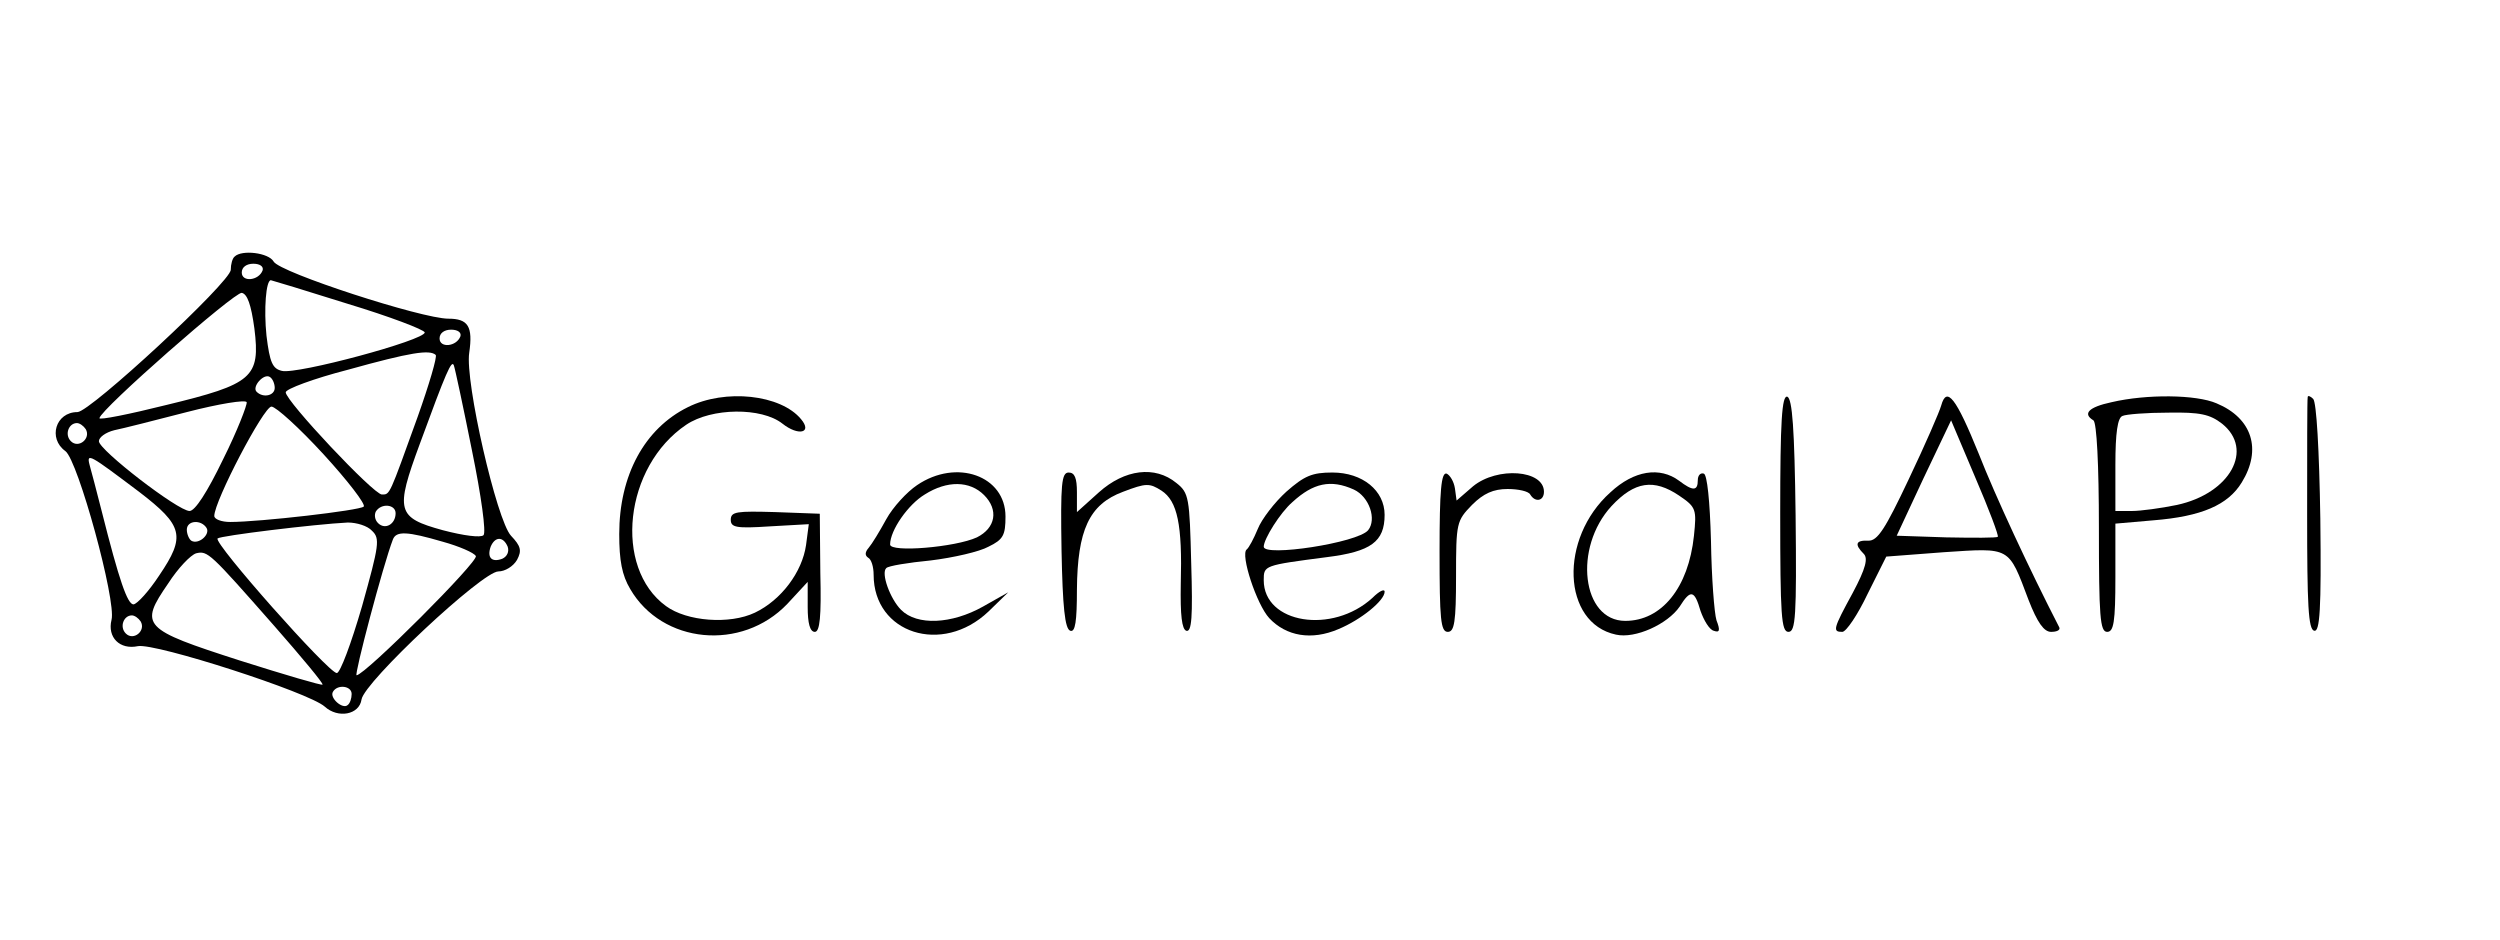 <?xml version="1.0" standalone="no"?>
<!DOCTYPE svg PUBLIC "-//W3C//DTD SVG 20010904//EN"
 "http://www.w3.org/TR/2001/REC-SVG-20010904/DTD/svg10.dtd">
<svg version="1.0" xmlns="http://www.w3.org/2000/svg"
 width="455pt" height="171pt" viewBox="0 0 455 171"
 preserveAspectRatio="xMidYMid meet">

<g transform="translate(0,171) scale(0.1,-0.1)"
fill="#000000" stroke="none">
<path d="M427 1243 c-4 -3 -7 -14 -7 -24 0 -22 -256 -259 -279 -259 -40 0 -54
-48 -22 -71 23 -17 93 -273 84 -307 -8 -32 15 -55 48 -48 32 6 311 -84 340
-110 24 -22 63 -15 67 13 5 32 220 233 249 233 12 0 27 9 34 21 9 17 7 25 -11
44 -26 28 -84 281 -76 333 7 48 -2 62 -38 62 -48 0 -307 84 -318 104 -9 16
-58 22 -71 9z m51 -25 c-7 -19 -38 -22 -38 -4 0 10 9 16 21 16 12 0 19 -5 17
-12z m155 -61 c76 -23 139 -47 140 -52 1 -14 -233 -77 -260 -70 -17 4 -22 15
-28 64 -5 48 -1 101 8 101 1 0 64 -19 140 -43z m-170 -45 c11 -89 -3 -101
-160 -139 -68 -17 -123 -28 -122 -24 2 16 246 230 259 228 10 -2 17 -21 23
-65z m375 -14 c-7 -19 -38 -22 -38 -4 0 10 9 16 21 16 12 0 19 -5 17 -12z
m-45 -34 c3 -3 -12 -54 -33 -113 -52 -144 -50 -141 -65 -141 -15 0 -175 170
-175 186 0 6 51 25 113 41 115 32 149 37 160 27z m66 -174 c17 -83 26 -149 21
-154 -5 -5 -36 -1 -74 9 -84 23 -87 35 -42 157 48 131 58 154 62 143 2 -5 17
-75 33 -155z m-359 114 c0 -14 -21 -19 -33 -7 -9 9 13 34 24 27 5 -3 9 -12 9
-20z m-94 -130 c-29 -60 -51 -94 -61 -94 -21 0 -165 111 -165 127 0 7 12 16
28 20 15 3 74 18 132 33 58 15 107 23 109 18 1 -5 -17 -52 -43 -104z m183 9
c44 -48 77 -91 73 -95 -7 -7 -189 -28 -243 -28 -16 0 -29 5 -29 11 0 27 90
199 104 199 8 0 51 -39 95 -87z m-433 46 c10 -17 -13 -36 -27 -22 -12 12 -4
33 11 33 5 0 12 -5 16 -11z m97 -114 c81 -62 85 -81 37 -152 -19 -29 -40 -52
-47 -53 -11 0 -26 43 -58 170 -9 36 -19 73 -22 84 -6 23 1 18 90 -49z m467
-39 c0 -20 -19 -31 -32 -18 -6 6 -7 15 -4 21 10 16 36 13 36 -3z m-344 -27 c7
-12 -15 -31 -28 -23 -4 3 -8 12 -8 20 0 17 26 19 36 3z m301 -5 c15 -14 13
-26 -18 -137 -20 -69 -40 -122 -46 -122 -15 0 -225 237 -217 245 5 5 177 26
237 29 16 0 36 -6 44 -15z m129 -20 c29 -8 57 -20 60 -26 6 -9 -201 -216 -217
-217 -5 -1 48 200 66 247 6 16 26 15 91 -4z m118 -9 c3 -9 -1 -18 -10 -22 -19
-7 -28 2 -21 22 8 19 23 19 31 0z m-425 -144 c50 -57 90 -105 88 -107 -1 -2
-69 18 -151 44 -177 57 -183 63 -130 140 18 28 41 52 51 55 21 5 25 1 142
-132z m-243 8 c10 -17 -13 -36 -27 -22 -12 12 -4 33 11 33 5 0 12 -5 16 -11z
m384 -132 c0 -8 -3 -17 -7 -20 -9 -9 -34 13 -27 24 8 14 34 11 34 -4z"/>
<path d="M1252 969 c-79 -39 -125 -124 -125 -231 0 -48 5 -75 20 -100 58 -100
203 -114 286 -27 l37 40 0 -46 c0 -29 4 -45 13 -45 9 0 12 27 10 107 l-1 108
-81 3 c-70 2 -81 1 -81 -14 0 -14 10 -16 71 -12 l71 4 -5 -38 c-7 -49 -45
-100 -93 -123 -46 -22 -124 -16 -162 12 -96 70 -76 254 37 330 46 31 137 32
175 2 29 -23 55 -17 34 8 -37 45 -138 56 -206 22z"/>
<path d="M3240 776 c0 -187 2 -216 15 -216 13 0 15 28 13 212 -2 158 -6 212
-15 216 -10 3 -13 -44 -13 -212z"/>
<path d="M3533 972 c-3 -11 -29 -71 -59 -134 -43 -91 -57 -113 -74 -112 -23 1
-25 -7 -8 -24 8 -8 4 -26 -20 -71 -36 -66 -37 -71 -19 -71 7 0 28 31 46 69
l34 68 105 8 c122 8 117 11 154 -87 16 -41 28 -58 41 -58 10 0 17 3 15 8 -55
107 -116 238 -147 317 -41 101 -58 123 -68 87z m103 -239 c-2 -2 -44 -2 -94
-1 l-90 3 49 105 50 105 44 -104 c25 -58 43 -106 41 -108z"/>
<path d="M3843 978 c-42 -9 -53 -21 -33 -33 6 -4 10 -80 10 -196 0 -161 2
-189 15 -189 12 0 15 18 15 99 l0 98 69 6 c88 7 136 28 161 69 37 60 19 117
-46 144 -37 16 -127 17 -191 2z m201 -39 c59 -47 15 -127 -82 -148 -29 -6 -66
-11 -82 -11 l-30 0 0 84 c0 58 4 86 13 89 6 3 44 6 83 6 58 1 76 -3 98 -20z"/>
<path d="M4200 987 c-1 -4 -1 -100 -1 -214 0 -164 2 -209 13 -211 10 -2 13 37
11 204 -2 126 -7 212 -13 218 -5 5 -10 7 -10 3z"/>
<path d="M1669 827 c-18 -12 -44 -40 -56 -62 -12 -22 -26 -45 -32 -52 -7 -8
-7 -14 -1 -18 6 -3 10 -17 10 -31 0 -107 125 -147 209 -67 l36 35 -46 -26
c-57 -32 -120 -35 -149 -6 -20 20 -37 67 -27 76 3 4 40 10 81 14 41 5 89 16
105 25 27 13 31 21 31 55 0 74 -89 106 -161 57z m122 -18 c27 -27 21 -60 -13
-77 -39 -18 -158 -28 -158 -13 0 26 33 73 63 91 41 26 82 25 108 -1z"/>
<path d="M1932 708 c2 -102 6 -143 16 -146 9 -3 12 17 12 75 1 108 22 155 84
178 42 16 48 16 70 2 29 -19 38 -62 35 -170 -1 -57 2 -82 10 -85 10 -3 12 25
9 123 -3 119 -4 128 -27 146 -39 32 -94 25 -141 -17 l-40 -36 0 36 c0 26 -4
36 -15 36 -13 0 -15 -20 -13 -142z"/>
<path d="M2341 815 c-21 -19 -45 -50 -52 -68 -7 -17 -16 -34 -20 -37 -12 -9
18 -100 41 -125 31 -33 77 -41 126 -20 41 17 84 52 84 68 0 6 -10 1 -22 -11
-73 -67 -198 -47 -198 32 0 27 0 27 115 42 80 10 105 28 105 77 0 44 -40 77
-95 77 -37 0 -51 -6 -84 -35z m123 4 c28 -13 42 -54 26 -74 -19 -23 -190 -49
-190 -30 0 14 30 62 52 81 38 35 70 42 112 23z"/>
<path d="M2620 706 c0 -123 2 -146 15 -146 12 0 15 18 15 101 0 98 1 101 29
130 21 21 39 29 65 29 19 0 38 -4 41 -10 9 -15 25 -12 25 5 0 40 -85 46 -129
10 l-30 -26 -3 22 c-2 13 -9 24 -15 27 -10 3 -13 -30 -13 -142z"/>
<path d="M2931 814 c-94 -84 -88 -238 10 -259 35 -8 94 19 116 51 20 32 27 30
38 -8 6 -17 16 -34 24 -36 11 -4 12 1 5 19 -4 13 -9 78 -10 144 -2 74 -7 121
-13 123 -6 2 -11 -3 -11 -12 0 -20 -9 -20 -34 -1 -35 26 -82 19 -125 -21z
m125 -6 c31 -21 32 -25 27 -73 -10 -95 -59 -155 -125 -155 -79 0 -95 133 -25
209 42 45 77 50 123 19z"/>
</g>
</svg>
